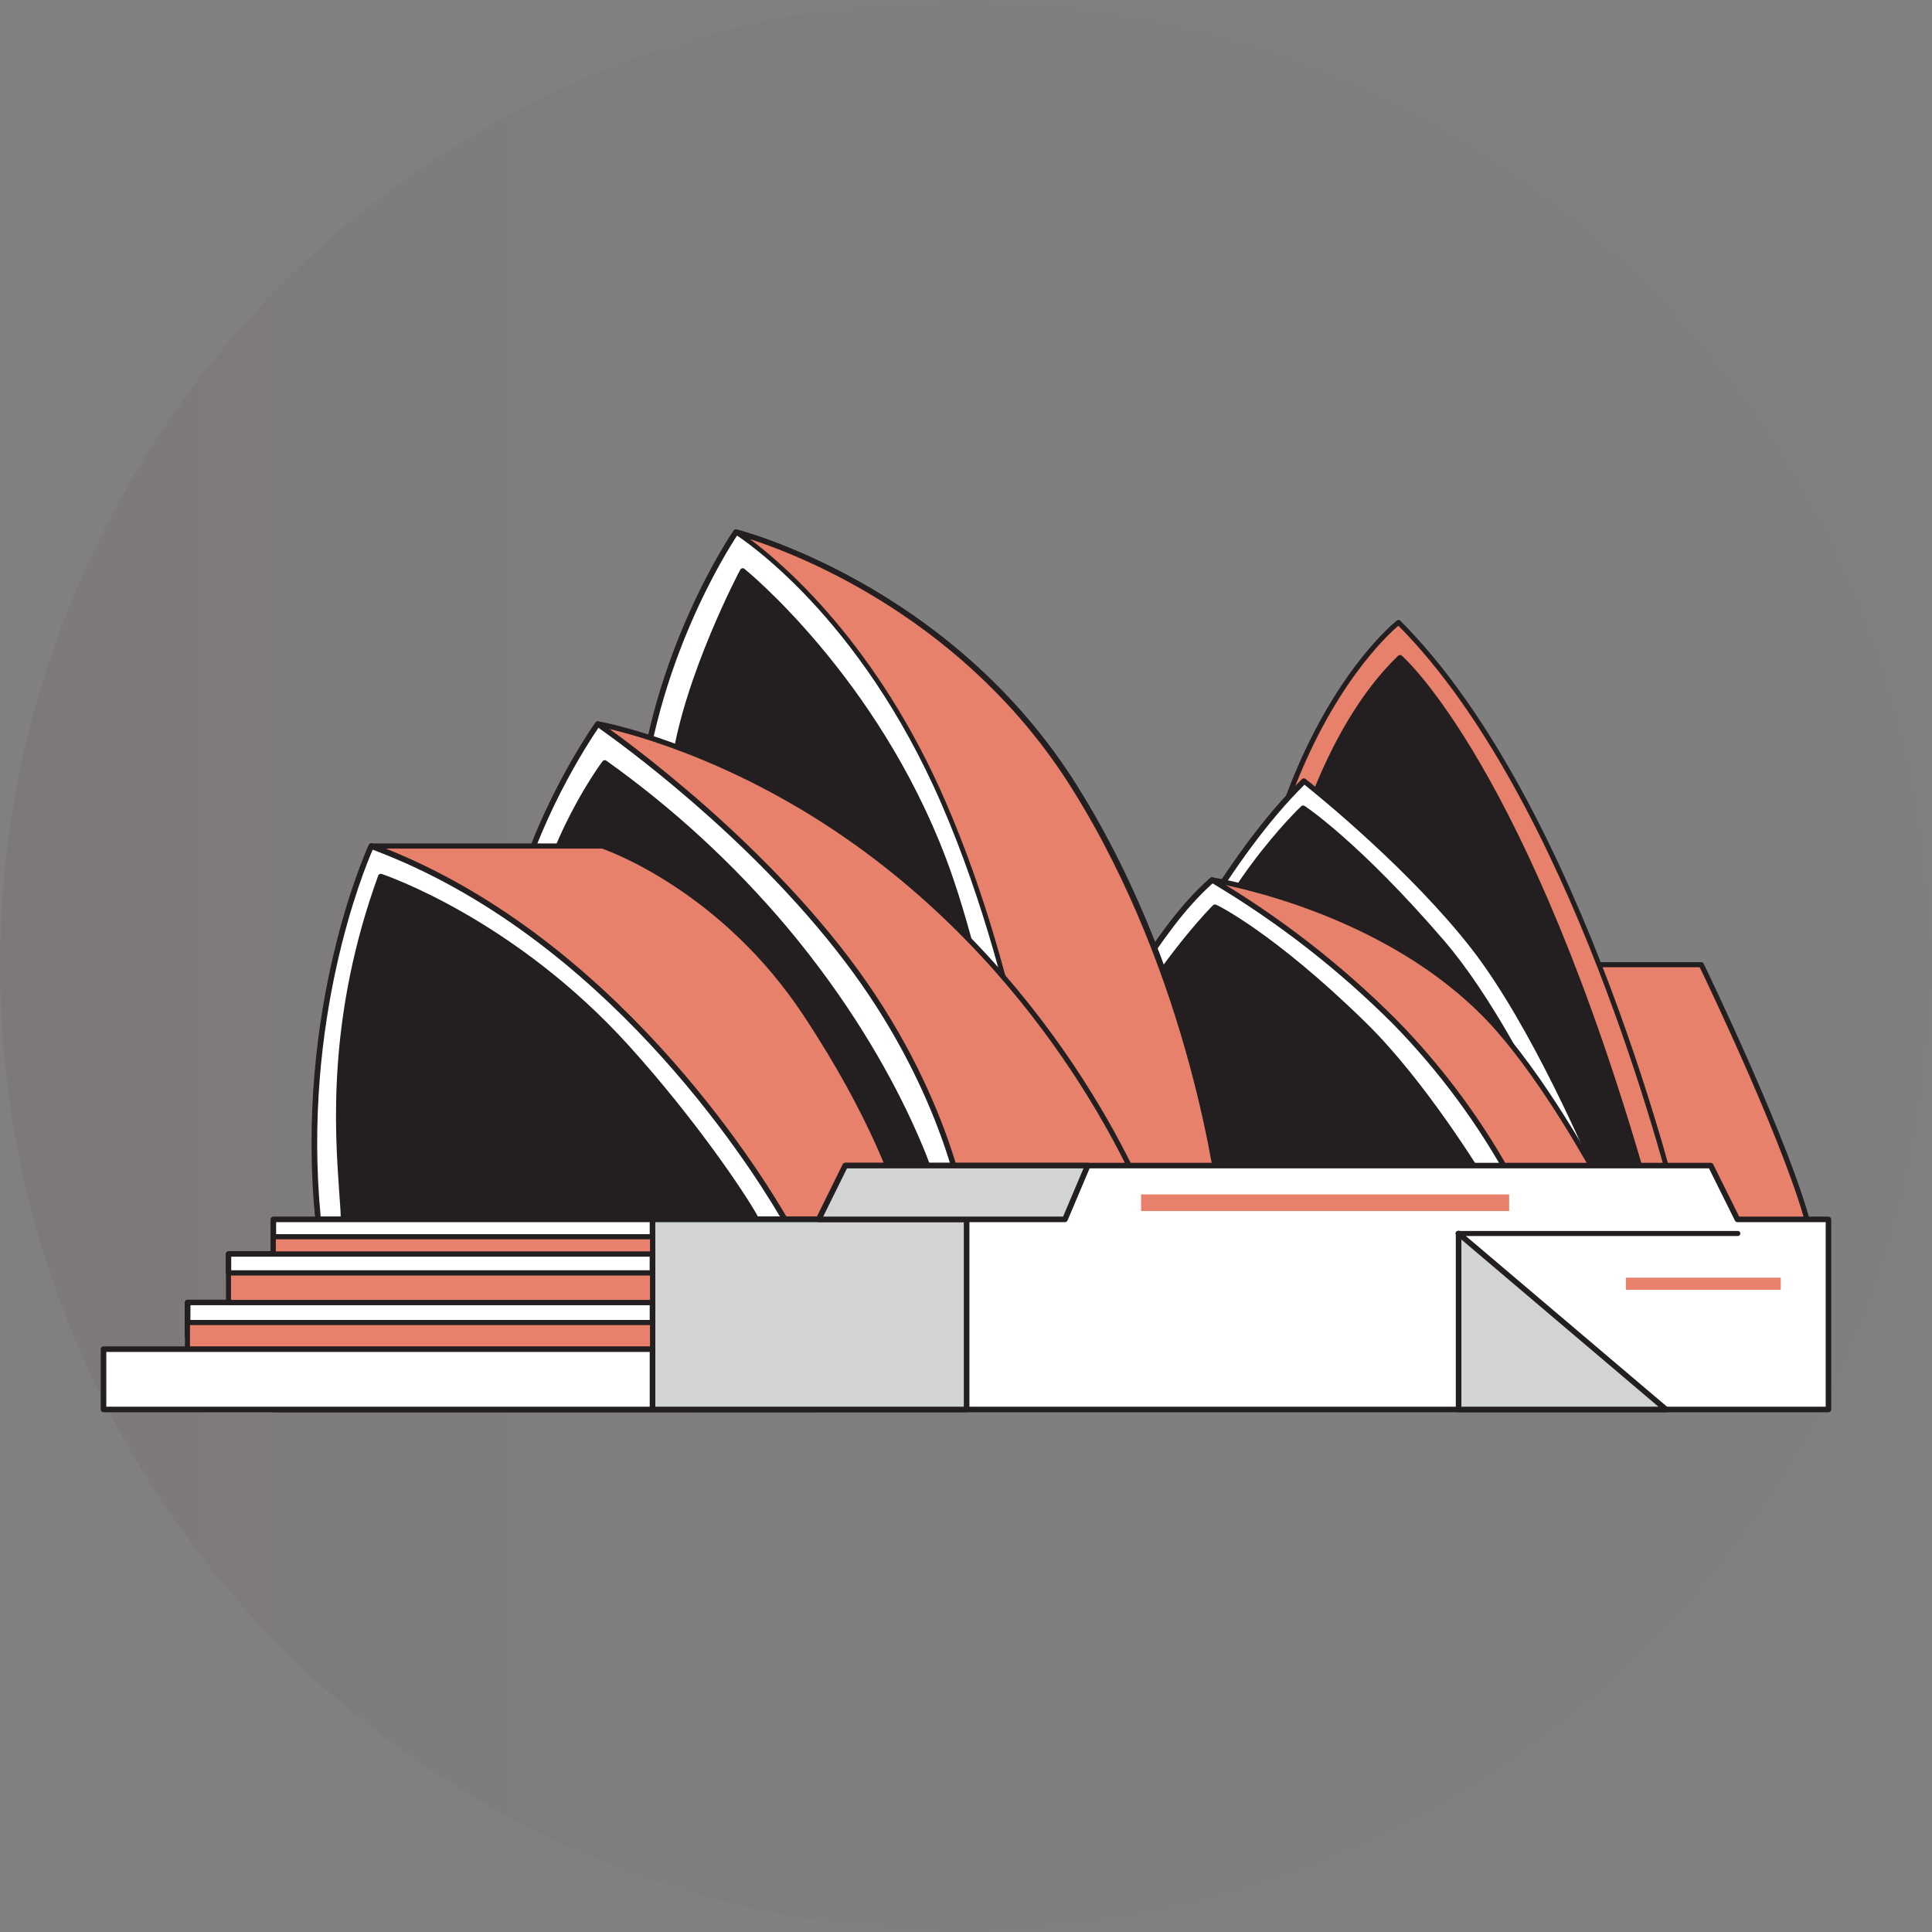 <svg width="202" height="202" viewBox="0 0 202 202" fill="none" xmlns="http://www.w3.org/2000/svg">
<rect x="0" y="0" width="202" height="202" fill="#808080" stroke="none"/>
<circle opacity="0.203" r="101" transform="matrix(-1 0 0 1 101 101)" fill="url(#paint0_linear_0_6999)"/>
<path d="M163.347 100.866H177.883C177.883 100.866 187.421 120.536 189.299 128.964H163.347V100.866Z" fill="#E7816B"/>
<path fill-rule="evenodd" clip-rule="evenodd" d="M163.346 129.232H189.299C189.38 129.232 189.458 129.196 189.509 129.133C189.558 129.068 189.577 128.986 189.561 128.906C187.695 120.513 178.221 100.948 178.122 100.75C178.08 100.657 177.986 100.597 177.883 100.599H163.346C163.198 100.599 163.078 100.719 163.078 100.867V128.964C163.078 129.112 163.198 129.232 163.346 129.232ZM188.966 128.703H163.632L163.615 101.128H177.714C178.589 102.947 187.041 120.623 188.966 128.703Z" fill="#231F20"/>
<path d="M164.321 122.477L175.666 127.494C175.666 127.494 165.691 84.481 146.208 65.067C146.208 65.067 139.401 70.299 134.489 83.871C133.241 87.318 134.302 85.15 134.221 85.731L132.896 95.106L164.321 122.477Z" fill="#E7816B"/>
<path fill-rule="evenodd" clip-rule="evenodd" d="M175.562 127.761C175.597 127.766 175.632 127.766 175.667 127.761C175.731 127.76 175.792 127.737 175.842 127.697C175.918 127.633 175.952 127.532 175.929 127.435C175.83 127.005 165.709 84.15 146.395 64.881C146.295 64.792 146.145 64.792 146.045 64.881C145.975 64.933 139.121 70.316 134.238 83.801C133.463 85.95 133.533 85.992 133.754 86.126L133.754 86.126C133.797 86.151 133.845 86.167 133.894 86.172L132.611 95.06C132.598 95.15 132.634 95.24 132.704 95.298L164.128 122.698C164.146 122.717 164.168 122.731 164.193 122.739L175.562 127.761ZM175.299 127.034L164.467 122.25L133.177 94.943L134.501 85.742C134.545 85.593 134.48 85.434 134.343 85.359H134.273C134.304 85.272 134.343 85.157 134.391 85.013C134.478 84.753 134.596 84.398 134.758 83.952C139.138 71.815 145.1 66.363 146.208 65.422C164.152 83.51 174.086 122.093 175.299 127.034Z" fill="#231F20"/>
<path d="M134.775 91.567C134.775 91.567 137.884 76.907 146.343 68.747C146.343 68.747 159.374 79.79 171.974 124.012L131.013 121.739C131.013 121.739 131.818 99.262 134.775 91.567Z" fill="#231F20"/>
<path fill-rule="evenodd" clip-rule="evenodd" d="M131.013 122.03L171.975 124.302C172.07 124.328 172.172 124.301 172.243 124.232C172.303 124.159 172.323 124.061 172.295 123.971C159.812 80.145 146.705 68.671 146.57 68.56C146.461 68.458 146.29 68.458 146.18 68.56C137.885 76.541 134.659 90.84 134.513 91.502C131.598 99.101 130.785 120.523 130.74 121.706L130.739 121.727C130.732 121.886 130.854 122.02 131.013 122.03ZM171.584 123.704L131.334 121.466C131.421 118.833 132.325 98.768 135.061 91.671V91.624C135.09 91.479 138.182 77.192 146.349 69.147C147.119 69.88 150.129 72.949 154.212 79.988C158.581 87.486 165.126 101.145 171.584 123.704Z" fill="#231F20"/>
<path d="M120.991 104.215C120.991 104.215 127.851 89.945 136.368 81.662C136.368 81.662 147.119 90.067 154.119 99.065C161.119 108.062 167.535 124.012 167.535 124.012H121.615L120.991 104.215Z" fill="white"/>
<path fill-rule="evenodd" clip-rule="evenodd" d="M121.615 124.302H167.541L167.511 124.279C167.608 124.28 167.699 124.233 167.753 124.154C167.808 124.075 167.82 123.974 167.786 123.884C167.739 123.744 161.264 107.795 154.322 98.89C147.602 90.269 137.305 82.078 136.561 81.486C136.536 81.467 136.522 81.455 136.519 81.453C136.409 81.356 136.244 81.356 136.134 81.453C127.85 89.53 121.018 103.437 120.709 104.065C120.704 104.077 120.7 104.084 120.699 104.087C120.69 104.131 120.69 104.176 120.699 104.22L121.323 124.023C121.329 124.179 121.458 124.303 121.615 124.302ZM167.109 123.721H121.895L121.288 104.278C121.298 104.259 121.31 104.234 121.325 104.205C122.06 102.736 128.535 89.793 136.391 82.046C137.896 83.249 147.515 91.049 153.891 99.245C160.109 107.272 166.053 121.193 167.109 123.721Z" fill="#231F20"/>
<path d="M136.251 84.504C136.251 84.504 126.976 93.223 123.575 105.15C123.575 105.15 163.364 119.153 163.009 118.804C162.653 118.455 157.099 105.894 150.759 98.542C141.793 88.131 136.251 84.504 136.251 84.504Z" fill="#231F20"/>
<path fill-rule="evenodd" clip-rule="evenodd" d="M143.152 112.323C159.66 118.083 162.495 119.054 163.079 119.054C163.201 119.054 163.23 119.013 163.254 118.961C163.33 118.853 163.317 118.706 163.224 118.612C163.149 118.513 162.816 117.845 162.431 117.066L162.413 117.03C160.49 113.168 156.028 104.208 150.992 98.35C142.09 88.004 136.467 84.301 136.409 84.266C136.296 84.191 136.146 84.203 136.047 84.295C135.954 84.382 126.679 93.2 123.295 105.069C123.249 105.217 123.329 105.374 123.476 105.424C123.476 105.424 133.305 108.882 143.152 112.323ZM162.431 118.356C158.389 117.083 136.181 109.306 123.931 104.988C127.075 94.264 135.026 86.12 136.292 84.9C137.342 85.632 142.639 89.532 150.566 98.745C155.558 104.542 159.998 113.473 161.908 117.315L161.924 117.345L162.431 118.356Z" fill="#231F20"/>
<path d="M126.742 92.002C126.742 92.002 145.491 94.856 156.667 107.621C162.372 114.142 167.541 124.012 167.541 124.012H144.68L126.742 92.002Z" fill="#E7816B"/>
<path fill-rule="evenodd" clip-rule="evenodd" d="M144.68 124.279H167.541C167.637 124.279 167.725 124.225 167.768 124.14C167.815 124.059 167.815 123.959 167.768 123.878L167.765 123.872C167.606 123.571 162.458 113.835 156.854 107.435C145.747 94.757 126.958 91.741 126.772 91.741C126.67 91.727 126.57 91.769 126.509 91.851C126.459 91.94 126.459 92.048 126.509 92.136L144.447 124.145C144.495 124.229 144.584 124.28 144.68 124.279ZM167.097 123.75H144.837L127.25 92.363C130.412 92.956 146.547 96.466 156.463 107.795C161.451 113.491 166.077 121.861 167.097 123.75Z" fill="#231F20"/>
<path d="M116.593 105.168C120.676 99.158 123.009 95.35 126.743 92.002C133.713 96.126 140.13 101.114 145.841 106.848C150.844 111.932 155.078 117.714 158.412 124.012H107.376C107.376 124.012 112.813 110.713 116.593 105.168Z" fill="white"/>
<path fill-rule="evenodd" clip-rule="evenodd" d="M107.376 124.302H158.411C158.509 124.302 158.6 124.252 158.651 124.169C158.697 124.079 158.697 123.973 158.651 123.884C155.292 117.562 151.039 111.754 146.021 106.638C140.287 100.893 133.849 95.892 126.859 91.752C126.753 91.689 126.617 91.704 126.526 91.787C123.312 94.641 121.125 97.89 118.103 102.383C117.566 103.209 116.983 104.081 116.353 105.005C112.596 110.509 107.16 123.773 107.107 123.907C107.069 123.995 107.08 124.097 107.136 124.174C107.189 124.255 107.279 124.303 107.376 124.302ZM157.933 123.721H107.813C108.752 121.466 113.477 110.248 116.837 105.33L118.616 102.709C121.562 98.32 123.709 95.135 126.783 92.363C133.651 96.466 139.984 101.399 145.636 107.051C150.491 112.013 154.629 117.623 157.933 123.721Z" fill="#231F20"/>
<path d="M109.236 124.012C109.236 124.012 113.197 114.27 118.12 106.516C123.131 98.629 127.005 94.856 127.005 94.856C127.005 94.856 132.879 97.635 142.585 107.138C149.218 113.631 155.378 123.995 155.378 123.995L109.236 124.012Z" fill="#231F20"/>
<path fill-rule="evenodd" clip-rule="evenodd" d="M109.237 124.302H155.379C155.489 124.311 155.594 124.254 155.647 124.157C155.699 124.067 155.699 123.956 155.647 123.866C155.644 123.862 155.623 123.827 155.584 123.764C154.916 122.666 149.042 113.025 142.814 106.929C133.189 97.501 127.215 94.595 127.157 94.595C127.046 94.544 126.915 94.564 126.825 94.647C126.823 94.649 126.815 94.657 126.8 94.672C126.462 95.014 122.663 98.861 117.9 106.359C113.017 114.026 109.027 123.808 108.992 123.907C108.945 123.99 108.945 124.091 108.992 124.174C109.048 124.255 109.139 124.302 109.237 124.302ZM154.86 123.721H109.675C110.474 121.844 114.073 113.433 118.366 106.673C122.759 99.756 126.311 95.978 127.064 95.211C128.131 95.769 133.772 98.913 142.382 107.347C148.14 112.98 153.611 121.681 154.86 123.721Z" fill="#231F20"/>
<path d="M127.833 127.493H68.222C68.222 127.493 65.381 101.918 66.787 85.062C68.193 68.206 76.937 55.663 76.937 55.663C76.937 55.663 99.045 61.08 112.34 82.354C125.634 103.627 127.833 127.493 127.833 127.493Z" fill="white"/>
<path fill-rule="evenodd" clip-rule="evenodd" d="M68.222 127.784H127.833C127.921 127.792 128.008 127.758 128.066 127.691C128.123 127.632 128.151 127.551 128.142 127.47L128.142 127.469C128.111 127.153 125.776 103.267 112.591 82.173C99.384 61.045 77.229 55.407 77.007 55.354C76.89 55.32 76.764 55.367 76.698 55.471C76.611 55.581 67.884 68.31 66.496 85.01C65.224 100.311 67.492 123.053 67.881 126.952C67.917 127.308 67.936 127.507 67.936 127.528C67.951 127.674 68.075 127.785 68.222 127.784ZM127.53 127.203H68.485C68.193 124.471 65.766 100.802 67.091 85.033C68.397 69.519 76.056 57.517 77.083 55.971C79.282 56.575 99.681 62.614 112.095 82.481C124.386 102.145 127.203 124.296 127.53 127.203Z" fill="#231F20"/>
<path d="M127.833 127.494H109.75C109.75 127.494 107.545 104.412 98.667 83.935C89.788 63.457 76.955 55.634 76.955 55.634C76.955 55.634 99.063 61.051 112.358 82.325C125.652 103.599 127.833 127.494 127.833 127.494Z" fill="#E7816B"/>
<path fill-rule="evenodd" clip-rule="evenodd" d="M109.75 127.761H127.833H127.921C127.996 127.761 128.068 127.73 128.119 127.675C128.17 127.619 128.196 127.545 128.189 127.47L128.189 127.468C128.155 127.119 125.825 103.258 112.638 82.185C99.419 61.062 77.276 55.43 77.054 55.378C76.926 55.345 76.794 55.412 76.745 55.535C76.697 55.654 76.741 55.791 76.85 55.86C76.852 55.862 76.861 55.868 76.876 55.877C77.521 56.295 89.879 64.297 98.433 84.045C107.183 104.244 109.488 127.29 109.488 127.523C109.502 127.657 109.615 127.759 109.75 127.761ZM127.542 127.232H109.96C109.698 124.715 107.195 103 98.877 83.842C91.766 67.41 81.966 59.017 78.413 56.366C83.675 58.063 101.047 64.794 112.095 82.476C124.433 102.198 127.233 124.442 127.542 127.232Z" fill="#231F20"/>
<path d="M107.375 127.494C107.375 127.494 103.607 103.011 98.666 89.875C91.41 70.694 77.666 59.685 77.666 59.685C77.666 59.685 71.833 70.694 70.52 79.773C69.669 85.772 68.969 115.584 70.579 127.226L107.375 127.494Z" fill="#231F20"/>
<path fill-rule="evenodd" clip-rule="evenodd" d="M70.579 127.517L107.375 127.784C107.462 127.788 107.546 127.751 107.603 127.685C107.661 127.62 107.686 127.533 107.673 127.447C107.671 127.435 107.66 127.367 107.64 127.245C107.256 124.861 103.596 102.154 98.923 89.788C91.719 70.74 77.975 59.586 77.835 59.476C77.77 59.419 77.681 59.397 77.596 59.418C77.511 59.434 77.439 59.487 77.398 59.563C77.34 59.65 71.518 70.694 70.229 79.732C69.406 85.551 68.677 115.607 70.293 127.267C70.313 127.409 70.434 127.515 70.579 127.517ZM107.037 127.203L70.835 126.936C69.272 115.148 69.99 85.574 70.812 79.825C71.955 71.74 76.785 62.033 77.748 60.167C86.894 68.348 93.963 78.573 98.375 90.003C102.954 102.099 106.559 124.204 107.037 127.203Z" fill="#231F20"/>
<path d="M62.5 75.704C62.5 75.704 74.71 77.814 88.628 87.492C112.282 103.941 120.501 127.493 120.501 127.493H58.627C58.627 127.493 60.75 82.528 62.5 75.704Z" fill="#E7816B"/>
<path fill-rule="evenodd" clip-rule="evenodd" d="M58.627 127.761H120.518V127.714C120.605 127.713 120.685 127.671 120.736 127.601C120.786 127.531 120.801 127.442 120.775 127.36C120.773 127.355 120.768 127.342 120.759 127.318C120.341 126.196 111.785 103.234 88.802 87.254C74.978 77.645 62.675 75.419 62.553 75.419C62.414 75.396 62.28 75.482 62.243 75.617C60.511 82.388 58.428 125.622 58.341 127.459C58.34 127.532 58.367 127.602 58.417 127.656C58.467 127.721 58.544 127.759 58.627 127.761ZM120.157 127.226H58.907C59.087 123.465 61.083 83.185 62.739 76.006C64.53 76.367 75.876 78.912 88.517 87.701C110.24 102.814 118.99 124.227 120.157 127.226Z" fill="#231F20"/>
<path d="M101.065 127.493C101.065 127.493 99.454 114.648 88.575 100.326C77.696 86.004 62.5 75.704 62.5 75.704C62.5 75.704 55.984 84.806 53.564 95.647C51.143 106.487 52.98 127.493 52.98 127.493H101.065Z" fill="white"/>
<path fill-rule="evenodd" clip-rule="evenodd" d="M52.986 127.784H101.065C101.137 127.78 101.206 127.749 101.257 127.697C101.311 127.635 101.336 127.552 101.327 127.47C101.31 127.331 99.559 114.34 88.779 100.152C78.078 86.066 63.03 75.722 62.663 75.47C62.661 75.468 62.659 75.467 62.658 75.466C62.527 75.376 62.348 75.407 62.255 75.536C62.254 75.537 62.252 75.54 62.248 75.546C61.998 75.902 55.617 84.984 53.278 95.583C51.059 105.637 52.478 124.602 52.673 127.217C52.687 127.4 52.694 127.503 52.694 127.517C52.709 127.667 52.835 127.782 52.986 127.784ZM100.703 127.203H53.255C53.056 124.75 51.639 105.726 53.82 95.693C56.014 85.975 61.55 77.593 62.57 76.094C64.548 77.489 78.338 87.358 88.319 100.506C98.072 113.334 100.359 125.116 100.703 127.203Z" fill="#231F20"/>
<path d="M98.264 125.756C98.264 125.756 95.05 112.596 82.059 97.1C76.548 90.554 70.224 84.731 63.241 79.773C63.241 79.773 57.215 87.684 55.704 97.722C54.467 105.958 54.199 120.722 54.141 125.756H98.264Z" fill="#231F20"/>
<path fill-rule="evenodd" clip-rule="evenodd" d="M54.14 126.046H98.264C98.349 126.043 98.428 126.003 98.48 125.936C98.537 125.866 98.556 125.773 98.532 125.686C98.503 125.552 95.154 112.282 82.269 96.914C76.732 90.354 70.39 84.513 63.392 79.529C63.266 79.442 63.093 79.47 63.001 79.593C62.949 79.657 56.923 87.684 55.418 97.675C54.199 105.79 53.913 120.013 53.849 125.75C53.847 125.829 53.879 125.904 53.936 125.959C53.99 126.013 54.064 126.044 54.14 126.046ZM97.879 125.465H54.438C54.508 119.559 54.8 105.702 55.995 97.763C57.337 88.846 62.336 81.528 63.31 80.168C70.166 85.096 76.389 90.845 81.837 97.286C93.445 111.137 97.254 123.25 97.879 125.465Z" fill="#231F20"/>
<path d="M94.752 127.494C94.169 125.209 91.736 117.345 84.252 106.017C75.286 92.468 62.996 88.451 62.996 88.451H38.816V89.358L55.336 127.494H94.752Z" fill="#E7816B"/>
<path fill-rule="evenodd" clip-rule="evenodd" d="M55.337 127.761H94.752C94.848 127.764 94.939 127.718 94.992 127.639C95.043 127.575 95.061 127.491 95.038 127.412C94.472 125.232 92.04 117.257 84.497 105.853C75.584 92.38 63.229 88.224 63.107 88.183C63.078 88.178 63.048 88.178 63.019 88.183H38.846C38.7 88.186 38.583 88.305 38.583 88.451V89.357C38.578 89.392 38.578 89.427 38.583 89.462L55.092 127.598C55.132 127.697 55.229 127.761 55.337 127.761ZM94.391 127.226H55.5L39.085 89.305V88.724H62.937C63.707 88.985 75.456 93.229 84.007 106.161C91.165 116.978 93.691 124.674 94.391 127.226Z" fill="#231F20"/>
<path d="M82.059 127.494C78.792 121.844 63.666 97.641 38.816 88.451C38.816 88.451 31.046 105.023 33.257 127.494H82.059Z" fill="white"/>
<path fill-rule="evenodd" clip-rule="evenodd" d="M33.258 127.784H82.059C82.163 127.783 82.258 127.728 82.31 127.639C82.362 127.549 82.362 127.438 82.31 127.348C79.475 122.471 64.058 97.478 38.922 88.178C38.779 88.124 38.618 88.19 38.554 88.329C38.554 88.33 38.553 88.333 38.551 88.336C38.356 88.764 30.79 105.409 32.966 127.523C32.983 127.67 33.108 127.782 33.258 127.784ZM81.552 127.203H33.526C31.584 106.667 38.041 90.95 38.968 88.84C63.107 97.879 78.168 121.46 81.552 127.203Z" fill="#231F20"/>
<path d="M79.084 127.494C77.585 124.692 72.084 116.781 65.591 109.574C53.394 96.077 39.814 91.654 39.814 91.654C33.508 108.987 35.777 122.181 35.9 127.494H79.084Z" fill="#231F20"/>
<path fill-rule="evenodd" clip-rule="evenodd" d="M35.918 127.784H79.085V127.796C79.188 127.796 79.283 127.742 79.336 127.654C79.389 127.565 79.391 127.456 79.341 127.366C77.965 124.797 72.575 116.88 65.808 109.393C53.698 95.978 40.042 91.421 39.902 91.375C39.753 91.331 39.595 91.41 39.541 91.555C34.197 106.284 35.014 118.124 35.457 124.518C35.472 124.737 35.488 124.95 35.503 125.158C35.569 126.054 35.626 126.844 35.626 127.499C35.626 127.576 35.657 127.649 35.712 127.703C35.767 127.756 35.841 127.786 35.918 127.784ZM78.589 127.203H36.181C36.159 126.491 36.102 125.65 36.038 124.702C36.033 124.627 36.028 124.552 36.023 124.477C35.586 118.182 34.781 106.51 39.99 92.026C41.95 92.729 54.293 97.519 65.376 109.765C71.77 116.845 76.915 124.297 78.589 127.203Z" fill="#231F20"/>
<path d="M181.657 127.494L178.863 121.867H88.377L85.6 127.494H28.579V147.367H191.177V127.494H181.657Z" fill="white"/>
<path fill-rule="evenodd" clip-rule="evenodd" d="M28.579 147.657H191.177C191.336 147.654 191.463 147.524 191.463 147.366V127.493C191.463 127.333 191.332 127.203 191.171 127.203H181.838L179.125 121.739C179.075 121.64 178.974 121.577 178.863 121.576H88.376C88.265 121.576 88.163 121.639 88.114 121.739L85.419 127.203H28.579C28.418 127.203 28.287 127.333 28.287 127.493V147.366C28.287 147.527 28.418 147.657 28.579 147.657ZM190.885 147.076H28.87V127.784H85.6C85.711 127.783 85.812 127.72 85.862 127.621L88.557 122.157H178.682L181.395 127.621C181.445 127.72 181.546 127.783 181.657 127.784H190.885V147.076Z" fill="#231F20"/>
<rect x="68.223" y="127.494" width="32.842" height="19.867" fill="#D1D3D4"/>
<path fill-rule="evenodd" clip-rule="evenodd" d="M68.222 147.657H101.064C101.225 147.657 101.356 147.527 101.356 147.366V127.493C101.356 127.333 101.225 127.203 101.064 127.203H68.222C68.063 127.206 67.934 127.334 67.931 127.493V147.366C67.931 147.527 68.061 147.657 68.222 147.657ZM100.772 147.076H68.514V127.784H100.772V147.076Z" fill="#231F20"/>
<path d="M152.503 128.964L174.191 147.366H152.503V128.964Z" fill="#D1D3D4"/>
<path fill-rule="evenodd" clip-rule="evenodd" d="M152.503 147.657H174.191C174.313 147.656 174.421 147.58 174.462 147.466C174.504 147.352 174.47 147.224 174.378 147.146L152.689 128.743C152.602 128.673 152.483 128.657 152.38 128.703C152.277 128.749 152.21 128.851 152.211 128.964V147.367C152.211 147.527 152.342 147.657 152.503 147.657ZM173.398 147.076H152.794V129.598L173.398 147.076Z" fill="#231F20"/>
<rect x="23.884" y="131.103" width="44.339" height="2" fill="white"/>
<path fill-rule="evenodd" clip-rule="evenodd" d="M23.889 133.393H68.223C68.3 133.393 68.374 133.363 68.429 133.308C68.484 133.254 68.514 133.18 68.514 133.103V131.103C68.514 130.943 68.384 130.812 68.223 130.812H23.889C23.728 130.812 23.598 130.943 23.598 131.103V133.103C23.601 133.262 23.73 133.39 23.889 133.393ZM67.925 132.812H24.175V131.394H67.925V132.812Z" fill="#231F20"/>
<rect x="19.602" y="136.177" width="48.627" height="3.522" fill="white"/>
<path fill-rule="evenodd" clip-rule="evenodd" d="M19.601 139.985H68.222C68.383 139.985 68.514 139.854 68.514 139.694V136.177C68.514 136.017 68.383 135.887 68.222 135.887H19.601C19.44 135.887 19.31 136.017 19.31 136.177V139.694C19.31 139.854 19.44 139.985 19.601 139.985ZM67.93 139.403H19.893L19.916 136.468H67.93V139.403Z" fill="#231F20"/>
<rect x="19.602" y="138.276" width="48.627" height="4.388" fill="#E7816B"/>
<path fill-rule="evenodd" clip-rule="evenodd" d="M19.601 142.926H68.222C68.293 142.927 68.361 142.9 68.412 142.851C68.462 142.802 68.49 142.735 68.49 142.664V138.276C68.49 138.128 68.37 138.008 68.222 138.008H19.601C19.453 138.008 19.333 138.128 19.333 138.276V142.664C19.333 142.735 19.361 142.802 19.412 142.851C19.462 142.9 19.531 142.927 19.601 142.926ZM67.96 142.397H19.864V138.543H67.96V142.397Z" fill="#231F20"/>
<rect x="23.884" y="133.103" width="44.339" height="3.075" fill="#E7816B"/>
<path fill-rule="evenodd" clip-rule="evenodd" d="M23.89 136.439H68.223C68.293 136.44 68.362 136.413 68.412 136.364C68.463 136.315 68.491 136.248 68.491 136.177V133.102C68.493 133.031 68.465 132.962 68.414 132.912C68.364 132.861 68.295 132.833 68.223 132.835H23.89C23.819 132.835 23.751 132.863 23.702 132.914C23.652 132.964 23.625 133.032 23.627 133.102V136.177C23.627 136.322 23.745 136.439 23.89 136.439ZM67.96 135.91H24.152V133.364H67.96V135.91Z" fill="#231F20"/>
<rect x="28.579" y="129.307" width="39.649" height="1.796" fill="#E7816B"/>
<path fill-rule="evenodd" clip-rule="evenodd" d="M28.555 131.37H68.222C68.37 131.37 68.49 131.251 68.49 131.103V129.307C68.49 129.236 68.462 129.168 68.412 129.118C68.362 129.068 68.293 129.04 68.222 129.04H28.555C28.484 129.04 28.416 129.068 28.366 129.118C28.315 129.168 28.287 129.236 28.287 129.307V131.103C28.287 131.251 28.407 131.37 28.555 131.37ZM67.96 130.836H28.841V129.574H67.96V130.836Z" fill="#231F20"/>
<path d="M85.6 127.494H111.36L113.74 121.867H88.376L85.6 127.494Z" fill="#D1D3D4"/>
<path fill-rule="evenodd" clip-rule="evenodd" d="M85.6 127.784H111.36C111.473 127.779 111.573 127.708 111.617 127.604L113.997 121.983C114.043 121.898 114.043 121.795 113.997 121.71C113.943 121.627 113.851 121.576 113.752 121.576H88.388C88.277 121.576 88.175 121.639 88.126 121.739L85.349 127.365C85.299 127.452 85.299 127.558 85.349 127.644C85.404 127.73 85.498 127.782 85.6 127.784ZM111.15 127.203H86.067L88.557 122.157H113.285L111.15 127.203Z" fill="#231F20"/>
<rect x="119.305" y="124.884" width="38.483" height="1.738" fill="#E7816B"/>
<rect x="169.997" y="133.585" width="16.188" height="1.273" fill="#E7816B"/>
<rect x="10.822" y="141.06" width="57.406" height="6.307" fill="white"/>
<path fill-rule="evenodd" clip-rule="evenodd" d="M10.823 147.657H68.223C68.384 147.657 68.515 147.527 68.515 147.366V141.06C68.515 140.899 68.384 140.769 68.223 140.769H10.823C10.662 140.769 10.531 140.899 10.531 141.06V147.366C10.531 147.527 10.662 147.657 10.823 147.657ZM67.931 147.076H11.115V141.35H67.931V147.076Z" fill="#231F20"/>
<path d="M181.657 129.231H152.49C152.386 129.247 152.283 129.2 152.225 129.112C152.168 129.024 152.168 128.91 152.225 128.822C152.283 128.734 152.386 128.687 152.49 128.702H181.657C181.761 128.687 181.865 128.734 181.922 128.822C181.979 128.91 181.979 129.024 181.922 129.112C181.865 129.2 181.761 129.247 181.657 129.231Z" fill="#231F20"/>
<defs>
<linearGradient id="paint0_linear_0_6999" x1="0" y1="202" x2="202" y2="202" gradientUnits="userSpaceOnUse">
<stop stop-color="#5D0202" stop-opacity="0.01"/>
<stop offset="1" stop-color="#5D0202" stop-opacity="0.498"/>
</linearGradient>
</defs>
</svg>
